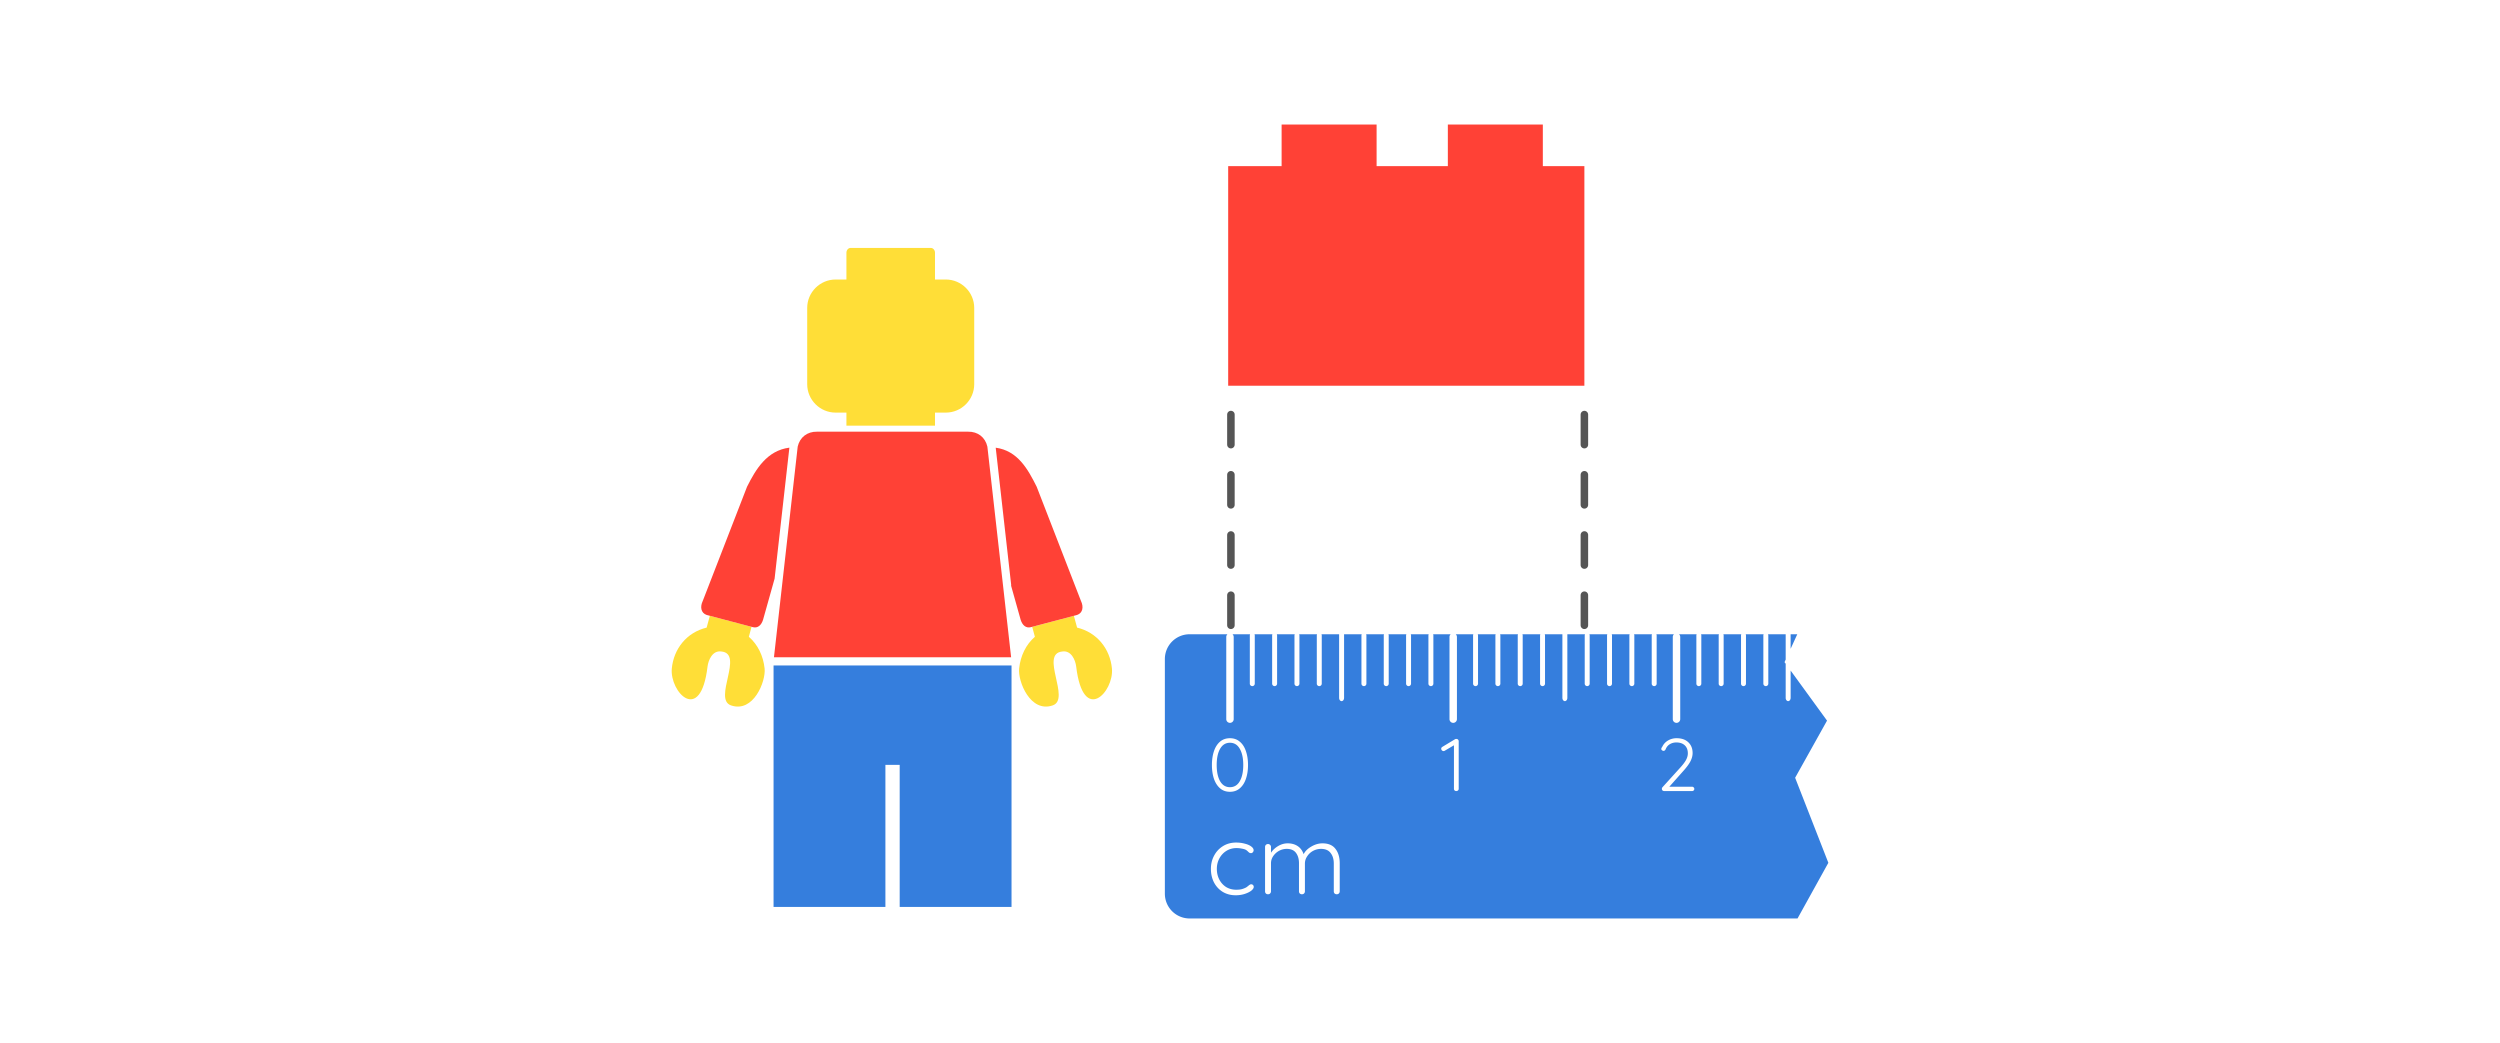 <?xml version="1.0" encoding="UTF-8" standalone="no"?>
<!-- Created with Inkscape (http://www.inkscape.org/) -->

<svg
   xmlns:dc="http://purl.org/dc/elements/1.1/"
   xmlns:cc="http://creativecommons.org/ns#"
   xmlns:rdf="http://www.w3.org/1999/02/22-rdf-syntax-ns#"
   xmlns:svg="http://www.w3.org/2000/svg"
   xmlns="http://www.w3.org/2000/svg"
   xmlns:sodipodi="http://sodipodi.sourceforge.net/DTD/sodipodi-0.dtd"
   xmlns:inkscape="http://www.inkscape.org/namespaces/inkscape"
   width="351.518mm"
   height="146.655mm"
   viewBox="0 0 351.518 146.655"
   version="1.1"
   id="svg8"
   sodipodi:docname="lego_meetlat.svg"
   inkscape:version="0.92.3 (unknown)">
  <defs
     id="defs2">
    <style
       id="style843"
       type="text/css">
   
    .fil0 {fill:#000000}
   
  </style>
  </defs>
  <sodipodi:namedview
     id="base"
     pagecolor="#ffffff"
     bordercolor="#666666"
     borderopacity="1.0"
     inkscape:pageopacity="0.0"
     inkscape:pageshadow="2"
     inkscape:zoom="0.49497475"
     inkscape:cx="725.28488"
     inkscape:cy="14.774218"
     inkscape:document-units="mm"
     inkscape:current-layer="layer1"
     showgrid="false"
     inkscape:snap-global="false"
     inkscape:window-width="1600"
     inkscape:window-height="875"
     inkscape:window-x="0"
     inkscape:window-y="25"
     inkscape:window-maximized="1"
     showguides="true"
     inkscape:guide-bbox="true"
     inkscape:snap-midpoints="true"
     inkscape:snap-smooth-nodes="true"
     inkscape:snap-intersection-paths="true"
     inkscape:object-paths="true" />
  <g
     inkscape:label="Layer 1"
     inkscape:groupmode="layer"
     id="layer1"
     transform="translate(101.416,-39.862)">
    <rect
       style="fill:none;fill-opacity:1;stroke:none;stroke-width:1.058;stroke-linecap:round;stroke-linejoin:round;stroke-miterlimit:4;stroke-dasharray:4.233, 4.233;stroke-dashoffset:0;stroke-opacity:1;paint-order:markers stroke fill"
       id="rect941"
       width="351.518"
       height="146.655"
       x="-101.416"
       y="39.862"
       rx="1.657"
       ry="1.657" />
    <g
       id="text1049"
       style="font-style:normal;font-variant:normal;font-weight:normal;font-stretch:normal;font-size:10.583px;line-height:1.25;font-family:Quicksand;-inkscape-font-specification:Quicksand;text-align:center;letter-spacing:0px;word-spacing:0px;text-anchor:middle;fill:#f4f4f4;fill-opacity:1;stroke:none;stroke-width:0.265"
       aria-label="0" />
    <g
       id="text1304"
       style="font-style:normal;font-variant:normal;font-weight:normal;font-stretch:normal;font-size:10.583px;line-height:1.25;font-family:Quicksand;-inkscape-font-specification:Quicksand;text-align:center;letter-spacing:0px;word-spacing:0px;text-anchor:middle;fill:#f4f4f4;fill-opacity:1;stroke:none;stroke-width:0.265"
       aria-label="1"
       transform="translate(31.753)" />
    <g
       id="text1336"
       style="font-style:normal;font-variant:normal;font-weight:normal;font-stretch:normal;font-size:10.583px;line-height:1.25;font-family:Quicksand;-inkscape-font-specification:Quicksand;text-align:center;letter-spacing:0px;word-spacing:0px;text-anchor:middle;fill:#f4f4f4;fill-opacity:1;stroke:none;stroke-width:0.265"
       aria-label="2"
       transform="translate(63.506)" />
    <g
       id="text1368"
       style="font-style:normal;font-variant:normal;font-weight:normal;font-stretch:normal;font-size:10.583px;line-height:1.25;font-family:Quicksand;-inkscape-font-specification:Quicksand;text-align:center;letter-spacing:0px;word-spacing:0px;text-anchor:middle;fill:#000000;fill-opacity:1;stroke:none;stroke-width:0.265"
       aria-label="3"
       transform="translate(95.26)" />
    <g
       aria-label="cm"
       style="font-style:normal;font-variant:normal;font-weight:normal;font-stretch:normal;font-size:14.065px;line-height:1.25;font-family:Quicksand;-inkscape-font-specification:Quicksand;letter-spacing:0px;word-spacing:0px;fill:#f4f4f4;fill-opacity:1;stroke:none;stroke-width:0.265"
       id="text1862" />
    <g
       id="g1575"
       transform="translate(2.1909905e-6,-6.680664e-6)">
      <path
         style="clip-rule:evenodd;fill:#ff4136;fill-rule:evenodd;stroke-width:0.383"
         inkscape:connector-curvature="0"
         d="M 121.359,94.102 H 71.275 V 63.217 h 7.513 v -5.843 h 13.356 v 5.843 h 10.017 v -5.843 h 13.356 v 5.843 h 5.843 z"
         id="path817-3" />
      <g
         style="stroke-width:0.585"
         transform="matrix(1.709,0,0,1.709,-27.045,-33.179)"
         id="g1896">
        <path
           inkscape:connector-curvature="0"
           style="clip-rule:evenodd;fill:#357edd;fill-rule:evenodd;stroke-width:0.469;image-rendering:optimizeQuality;shape-rendering:geometricPrecision;text-rendering:geometricPrecision"
           d="m 39.706,97.488 v 19.869 h -9.202 v -11.691 h -1.175 v 11.691 h -9.202 V 97.488 h 19.578 z"
           id="path1472" />
        <path
           inkscape:connector-curvature="0"
           style="clip-rule:evenodd;fill:#ff4136;fill-rule:evenodd;stroke-width:0.469;image-rendering:optimizeQuality;shape-rendering:geometricPrecision;text-rendering:geometricPrecision"
           d="m 20.16,96.817 0.658,-5.839 h 10e-6 l 1.296,-11.499 c 0.178,-0.771 0.79,-1.235 1.583,-1.223 h 1.815 0.609 7.289 0.519 2.205 c 0.793,-0.012 1.405,0.452 1.583,1.223 l 0.007,0.06 1.29,11.439 h 1e-5 l 0.658,5.839 h -19.513 z"
           id="path1470" />
        <path
           inkscape:connector-curvature="0"
           style="clip-rule:evenodd;fill:#ffde37;fill-rule:evenodd;stroke-width:0.469;image-rendering:optimizeQuality;shape-rendering:geometricPrecision;text-rendering:geometricPrecision"
           d="m 26.122,77.76 v -1.074 h -0.89 c -1.285,0 -2.337,-1.052 -2.337,-2.337 v -6.276 c 0,-1.285 1.052,-2.337 2.337,-2.337 h 0.89 v -2.204 c 0,-0.218 0.155,-0.395 0.343,-0.395 h 6.602 c 0.189,0 0.343,0.178 0.343,0.395 v 2.204 h 0.89 c 1.285,0 2.337,1.052 2.337,2.337 v 6.276 c 0,1.285 -1.052,2.337 -2.337,2.337 h -0.89 v 1.074 h -7.289 z"
           id="path1468" />
        <path
           inkscape:connector-curvature="0"
           style="clip-rule:evenodd;fill:#ffde37;fill-rule:evenodd;stroke-width:0.469;image-rendering:optimizeQuality;shape-rendering:geometricPrecision;text-rendering:geometricPrecision"
           d="m 18.316,94.311 -0.222,0.82 c 0.738,0.638 1.187,1.572 1.297,2.61 0.112,1.051 -0.918,3.67 -2.765,3.034 -1.5,-0.516 1.084,-4.238 -0.78,-4.433 -0.737,-0.119 -1.086,0.695 -1.151,1.24 -0.577,4.819 -3.122,2.077 -2.94,0.159 0.153,-1.614 1.221,-2.972 2.866,-3.366 l 0.265,-0.972"
           id="path1476" />
        <path
           inkscape:connector-curvature="0"
           style="clip-rule:evenodd;fill:#ff4136;fill-rule:evenodd;stroke-width:0.469;image-rendering:optimizeQuality;shape-rendering:geometricPrecision;text-rendering:geometricPrecision"
           d="m 14.885,93.403 -0.268,-0.071 c -0.461,-0.16 -0.552,-0.655 -0.315,-1.151 l 3.643,-9.395 c 0.729,-1.456 1.639,-2.978 3.484,-3.217 l -1.215,10.774 -1e-5,2.7e-5 -0.953,3.393 c -0.138,0.431 -0.423,0.709 -0.84,0.602 l -0.105,-0.028"
           id="path1466" />
        <path
           inkscape:connector-curvature="0"
           style="clip-rule:evenodd;fill:#ffde37;fill-rule:evenodd;stroke-width:0.469;image-rendering:optimizeQuality;shape-rendering:geometricPrecision;text-rendering:geometricPrecision"
           d="m 44.835,93.403 0.265,0.972 c 1.644,0.394 2.713,1.752 2.866,3.366 0.182,1.919 -2.363,4.66 -2.94,-0.159 -0.065,-0.544 -0.413,-1.358 -1.151,-1.24 -1.865,0.195 0.719,3.916 -0.78,4.433 -1.847,0.636 -2.877,-1.983 -2.765,-3.034 0.11,-1.038 0.559,-1.972 1.297,-2.61 l -0.222,-0.82"
           id="path1480" />
        <path
           inkscape:connector-curvature="0"
           style="clip-rule:evenodd;fill:#ff4136;fill-rule:evenodd;stroke-width:0.469;image-rendering:optimizeQuality;shape-rendering:geometricPrecision;text-rendering:geometricPrecision"
           d="m 41.404,94.311 -0.105,0.028 c -0.417,0.107 -0.702,-0.171 -0.84,-0.602 l -0.795,-2.832 0.018,-0.002 -1.277,-11.33 -10e-6,4e-6 c 1.812,0.249 2.646,1.764 3.371,3.214 l 3.643,9.395 c 0.237,0.495 0.146,0.991 -0.315,1.151 l -0.268,0.071"
           id="path847-6" />
      </g>
      <path
         inkscape:connector-curvature="0"
         id="rect973"
         d="m 65.86,129.042 c -1.932,0 -3.488,1.556 -3.488,3.488 v 32.988 c 0,1.932 1.556,3.487 3.488,3.487 h 85.469 l 4.334,-7.826 -4.671,-11.958 4.485,-8.034 -5.117,-7.036 v 3.811 a 0.349,0.46 0 1 1 -0.697,0 v -4.77 l -0.165,-0.227 0.165,-0.36 v -3.54 a 0.349,0.46 0 0 1 5.1e-4,-0.024 h -2.487 a 0.349,0.349 0 0 1 0.044,0.174 v 6.753 a 0.349,0.349 0 1 1 -0.697,0 v -6.753 a 0.349,0.349 0 0 1 0.045,-0.174 h -2.531 a 0.349,0.349 0 0 1 0.043,0.174 v 6.753 a 0.349,0.349 0 1 1 -0.697,0 v -6.753 a 0.349,0.349 0 0 1 0.044,-0.174 h -2.531 a 0.349,0.349 0 0 1 0.044,0.174 v 6.753 a 0.349,0.349 0 1 1 -0.697,0 v -6.753 a 0.349,0.349 0 0 1 0.044,-0.174 h -2.53 a 0.349,0.349 0 0 1 0.044,0.174 v 6.753 a 0.349,0.349 0 1 1 -0.697,0 v -6.753 a 0.349,0.349 0 0 1 0.044,-0.174 h -2.483 a 0.523,0.523 0 0 1 0.171,0.394 v 11.543 a 0.523,0.523 0 0 1 -1.047,0 v -11.543 a 0.523,0.523 0 0 1 0.171,-0.394 h -2.482 a 0.349,0.349 0 0 1 0.044,0.174 v 6.753 a 0.349,0.349 0 1 1 -0.697,0 v -6.753 a 0.349,0.349 0 0 1 0.044,-0.174 H 128.339 a 0.349,0.349 0 0 1 0.044,0.174 v 6.753 a 0.349,0.349 0 1 1 -0.697,0 v -6.753 a 0.349,0.349 0 0 1 0.044,-0.174 h -2.531 a 0.349,0.349 0 0 1 0.044,0.174 v 6.753 a 0.349,0.349 0 1 1 -0.697,0 v -6.753 a 0.349,0.349 0 0 1 0.044,-0.174 h -2.53 a 0.349,0.349 0 0 1 0.044,0.174 v 6.753 a 0.349,0.349 0 1 1 -0.697,0 v -6.753 a 0.349,0.349 0 0 1 0.044,-0.174 h -2.487 a 0.349,0.46 0 0 1 5.2e-4,0.024 v 8.897 a 0.349,0.46 0 1 1 -0.697,0 v -8.897 a 0.349,0.46 0 0 1 5.2e-4,-0.024 h -2.487 a 0.349,0.349 0 0 1 0.044,0.174 v 6.753 a 0.349,0.349 0 1 1 -0.697,0 v -6.753 a 0.349,0.349 0 0 1 0.044,-0.174 h -2.53 a 0.349,0.349 0 0 1 0.044,0.174 v 6.753 a 0.349,0.349 0 1 1 -0.697,0 v -6.753 a 0.349,0.349 0 0 1 0.043,-0.174 h -2.531 a 0.349,0.349 0 0 1 0.045,0.174 v 6.753 a 0.349,0.349 0 1 1 -0.697,0 v -6.753 a 0.349,0.349 0 0 1 0.044,-0.174 h -2.531 a 0.349,0.349 0 0 1 0.044,0.174 v 6.753 a 0.349,0.349 0 1 1 -0.697,0 v -6.753 a 0.349,0.349 0 0 1 0.043,-0.174 h -2.483 a 0.523,0.523 0 0 1 0.171,0.394 v 11.543 a 0.523,0.523 0 0 1 -1.047,0 v -11.543 a 0.523,0.523 0 0 1 0.171,-0.394 h -2.481 a 0.349,0.349 0 0 1 0.044,0.174 v 6.753 a 0.349,0.349 0 1 1 -0.697,0 v -6.753 a 0.349,0.349 0 0 1 0.044,-0.174 h -2.531 a 0.349,0.349 0 0 1 0.044,0.174 v 6.753 a 0.349,0.349 0 1 1 -0.697,0 v -6.753 a 0.349,0.349 0 0 1 0.044,-0.174 h -2.531 a 0.349,0.349 0 0 1 0.044,0.174 v 6.753 a 0.349,0.349 0 1 1 -0.697,0 v -6.753 a 0.349,0.349 0 0 1 0.044,-0.174 H 90.666 a 0.349,0.349 0 0 1 0.044,0.174 v 6.753 a 0.349,0.349 0 1 1 -0.697,0 v -6.753 a 0.349,0.349 0 0 1 0.044,-0.174 h -2.487 a 0.349,0.46 0 0 1 5.09e-4,0.024 v 8.897 a 0.349,0.46 0 1 1 -0.697,0 v -8.897 a 0.349,0.46 0 0 1 5.12e-4,-0.024 h -2.486 a 0.349,0.349 0 0 1 0.044,0.174 v 6.753 a 0.349,0.349 0 1 1 -0.697,0 v -6.753 a 0.349,0.349 0 0 1 0.044,-0.174 H 81.249 a 0.349,0.349 0 0 1 0.044,0.174 v 6.753 a 0.349,0.349 0 1 1 -0.697,0 v -6.753 a 0.349,0.349 0 0 1 0.044,-0.174 h -2.531 a 0.349,0.349 0 0 1 0.044,0.174 v 6.753 a 0.349,0.349 0 1 1 -0.697,0 v -6.753 a 0.349,0.349 0 0 1 0.044,-0.174 H 74.97 a 0.349,0.349 0 0 1 0.044,0.174 v 6.753 a 0.349,0.349 0 1 1 -0.697,0 v -6.753 a 0.349,0.349 0 0 1 0.044,-0.174 H 71.88 a 0.523,0.523 0 0 1 0.171,0.394 v 11.543 a 0.523,0.523 0 1 1 -1.046,0 v -11.543 a 0.523,0.523 0 0 1 0.171,-0.394 z m 84.498,0 a 0.349,0.46 0 0 1 5.1e-4,0.024 v 2.02 l 0.936,-2.043 z m -78.836,14.619 c 0.551,0 1.015,0.164 1.391,0.491 0.384,0.321 0.67,0.768 0.858,1.34 0.195,0.565 0.293,1.21 0.293,1.936 0,0.718 -0.097,1.363 -0.293,1.935 -0.188,0.565 -0.475,1.012 -0.858,1.34 -0.377,0.328 -0.84,0.491 -1.391,0.491 -0.551,0 -1.015,-0.164 -1.392,-0.491 -0.377,-0.328 -0.663,-0.775 -0.858,-1.34 -0.188,-0.572 -0.283,-1.217 -0.283,-1.935 0,-0.725 0.094,-1.371 0.283,-1.936 0.188,-0.565 0.471,-1.012 0.848,-1.34 0.384,-0.328 0.851,-0.491 1.402,-0.491 z m 62.804,0 c 0.705,0 1.255,0.192 1.653,0.575 0.398,0.384 0.597,0.886 0.597,1.507 0,0.384 -0.105,0.778 -0.314,1.182 -0.209,0.398 -0.554,0.862 -1.036,1.392 l -1.925,2.166 h 3.212 c 0.084,0 0.154,0.031 0.209,0.094 0.063,0.056 0.094,0.126 0.094,0.209 0,0.091 -0.031,0.164 -0.094,0.22 -0.056,0.056 -0.126,0.084 -0.209,0.084 h -3.924 c -0.098,0 -0.178,-0.028 -0.241,-0.084 -0.063,-0.056 -0.094,-0.133 -0.094,-0.23 0,-0.077 0.028,-0.15 0.083,-0.22 l 2.417,-2.668 c 0.391,-0.419 0.68,-0.792 0.869,-1.119 0.188,-0.335 0.283,-0.663 0.283,-0.984 0,-0.474 -0.143,-0.848 -0.429,-1.12 -0.286,-0.272 -0.683,-0.408 -1.192,-0.408 -0.342,0 -0.649,0.084 -0.921,0.251 -0.265,0.16 -0.464,0.408 -0.596,0.743 -0.077,0.126 -0.167,0.189 -0.272,0.189 -0.077,0 -0.15,-0.028 -0.22,-0.084 -0.07,-0.056 -0.105,-0.119 -0.105,-0.189 0,-0.042 0.014,-0.091 0.042,-0.147 0.028,-0.056 0.062,-0.111 0.104,-0.167 0.181,-0.377 0.454,-0.67 0.816,-0.879 0.363,-0.209 0.76,-0.314 1.193,-0.314 z m -31.046,0.105 c 0.042,-0.007 0.087,-0.007 0.136,0 0.077,0.007 0.14,0.042 0.189,0.105 0.056,0.056 0.083,0.125 0.083,0.209 v 6.696 c 0,0.091 -0.035,0.168 -0.104,0.23 -0.063,0.056 -0.143,0.084 -0.241,0.084 -0.091,0 -0.168,-0.028 -0.23,-0.084 -0.063,-0.063 -0.094,-0.14 -0.094,-0.23 v -6.121 l -1.308,0.774 c -0.049,0.028 -0.098,0.042 -0.147,0.042 -0.091,0 -0.171,-0.035 -0.241,-0.105 -0.063,-0.07 -0.094,-0.146 -0.094,-0.23 0,-0.049 0.014,-0.098 0.042,-0.147 0.035,-0.049 0.076,-0.087 0.125,-0.115 l 1.768,-1.067 c 0.035,-0.021 0.074,-0.035 0.115,-0.042 z m -31.758,0.533 c -0.593,0 -1.054,0.283 -1.381,0.848 -0.321,0.558 -0.481,1.319 -0.481,2.281 0,0.956 0.16,1.716 0.481,2.281 0.328,0.558 0.789,0.837 1.381,0.837 0.6,0 1.06,-0.279 1.381,-0.837 0.328,-0.565 0.492,-1.325 0.492,-2.281 0,-0.963 -0.164,-1.723 -0.492,-2.281 -0.321,-0.565 -0.781,-0.848 -1.381,-0.848 z m 0.868,14.033 c 0.436,0 0.839,0.051 1.21,0.153 0.38,0.093 0.681,0.222 0.904,0.389 0.232,0.167 0.348,0.347 0.348,0.542 0,0.102 -0.037,0.195 -0.111,0.278 -0.065,0.083 -0.148,0.125 -0.25,0.125 -0.093,0 -0.172,-0.019 -0.237,-0.056 -0.056,-0.037 -0.12,-0.093 -0.195,-0.167 -0.121,-0.12 -0.236,-0.209 -0.347,-0.264 -0.139,-0.065 -0.325,-0.116 -0.556,-0.153 -0.222,-0.046 -0.463,-0.07 -0.723,-0.07 -0.51,0 -0.978,0.13 -1.404,0.389 -0.417,0.26 -0.747,0.612 -0.988,1.057 -0.241,0.445 -0.361,0.936 -0.361,1.474 0,0.556 0.116,1.057 0.347,1.502 0.232,0.445 0.552,0.797 0.959,1.057 0.417,0.25 0.89,0.376 1.418,0.376 0.334,0 0.598,-0.028 0.793,-0.083 0.204,-0.056 0.403,-0.135 0.598,-0.237 0.065,-0.037 0.176,-0.121 0.334,-0.25 0.074,-0.065 0.139,-0.111 0.195,-0.139 0.056,-0.037 0.116,-0.056 0.181,-0.056 0.111,0 0.199,0.037 0.264,0.111 0.065,0.065 0.098,0.153 0.098,0.264 0,0.158 -0.111,0.329 -0.334,0.514 -0.222,0.176 -0.529,0.329 -0.918,0.459 -0.389,0.13 -0.82,0.195 -1.293,0.195 -0.677,0 -1.279,-0.157 -1.808,-0.473 -0.528,-0.324 -0.941,-0.77 -1.238,-1.335 -0.287,-0.565 -0.431,-1.201 -0.431,-1.905 0,-0.677 0.148,-1.293 0.445,-1.849 0.297,-0.566 0.714,-1.015 1.251,-1.349 0.538,-0.334 1.154,-0.501 1.849,-0.501 z m 7.268,0.111 c 0.538,0 1.001,0.13 1.391,0.389 0.389,0.26 0.667,0.64 0.834,1.14 0.195,-0.408 0.552,-0.765 1.071,-1.071 0.519,-0.306 1.043,-0.459 1.571,-0.459 0.834,0 1.446,0.259 1.836,0.779 0.399,0.51 0.598,1.187 0.598,2.03 v 3.936 c 0,0.121 -0.041,0.223 -0.125,0.306 -0.074,0.074 -0.172,0.111 -0.292,0.111 -0.121,0 -0.223,-0.037 -0.306,-0.111 -0.074,-0.083 -0.111,-0.186 -0.111,-0.306 v -3.894 c 0,-0.612 -0.148,-1.108 -0.445,-1.488 -0.287,-0.389 -0.737,-0.584 -1.349,-0.584 -0.389,0 -0.76,0.093 -1.112,0.278 -0.343,0.185 -0.621,0.44 -0.834,0.765 -0.213,0.315 -0.32,0.658 -0.32,1.029 v 3.894 c 0,0.121 -0.042,0.223 -0.125,0.306 -0.074,0.074 -0.172,0.111 -0.292,0.111 -0.121,0 -0.223,-0.037 -0.306,-0.111 -0.074,-0.083 -0.111,-0.186 -0.111,-0.306 v -3.936 c 0,-0.603 -0.139,-1.089 -0.417,-1.46 -0.278,-0.38 -0.714,-0.57 -1.307,-0.57 -0.38,0 -0.742,0.093 -1.085,0.278 -0.334,0.185 -0.607,0.436 -0.821,0.751 -0.204,0.306 -0.306,0.639 -0.306,1.001 v 3.936 c 0,0.121 -0.042,0.223 -0.125,0.306 -0.074,0.074 -0.171,0.111 -0.292,0.111 -0.121,0 -0.223,-0.037 -0.306,-0.111 -0.074,-0.083 -0.111,-0.186 -0.111,-0.306 v -6.23 c 0,-0.121 0.037,-0.218 0.111,-0.292 0.083,-0.083 0.186,-0.125 0.306,-0.125 0.121,0 0.218,0.042 0.292,0.125 0.083,0.074 0.125,0.171 0.125,0.292 v 0.807 c 0.25,-0.38 0.589,-0.695 1.015,-0.946 0.426,-0.25 0.876,-0.376 1.349,-0.376 z"
         style="fill:#357edd;fill-opacity:1;stroke:none;stroke-width:1.058;stroke-linecap:round;stroke-linejoin:round;stroke-miterlimit:4;stroke-dasharray:none;stroke-dashoffset:0;stroke-opacity:1;paint-order:markers stroke fill" />
      <path
         inkscape:connector-curvature="0"
         id="path1871"
         d="M 71.659,127.782 V 94.102"
         style="fill:none;stroke:#555555;stroke-width:1.058;stroke-linecap:round;stroke-linejoin:miter;stroke-miterlimit:4;stroke-dasharray:4.233, 4.233;stroke-dashoffset:0;stroke-opacity:1" />
      <path
         inkscape:connector-curvature="0"
         id="path1871-8"
         d="M 121.359,127.782 V 94.102"
         style="fill:none;stroke:#555555;stroke-width:1.058;stroke-linecap:round;stroke-linejoin:miter;stroke-miterlimit:4;stroke-dasharray:4.233, 4.233;stroke-dashoffset:0;stroke-opacity:1" />
    </g>
  </g>
</svg>
